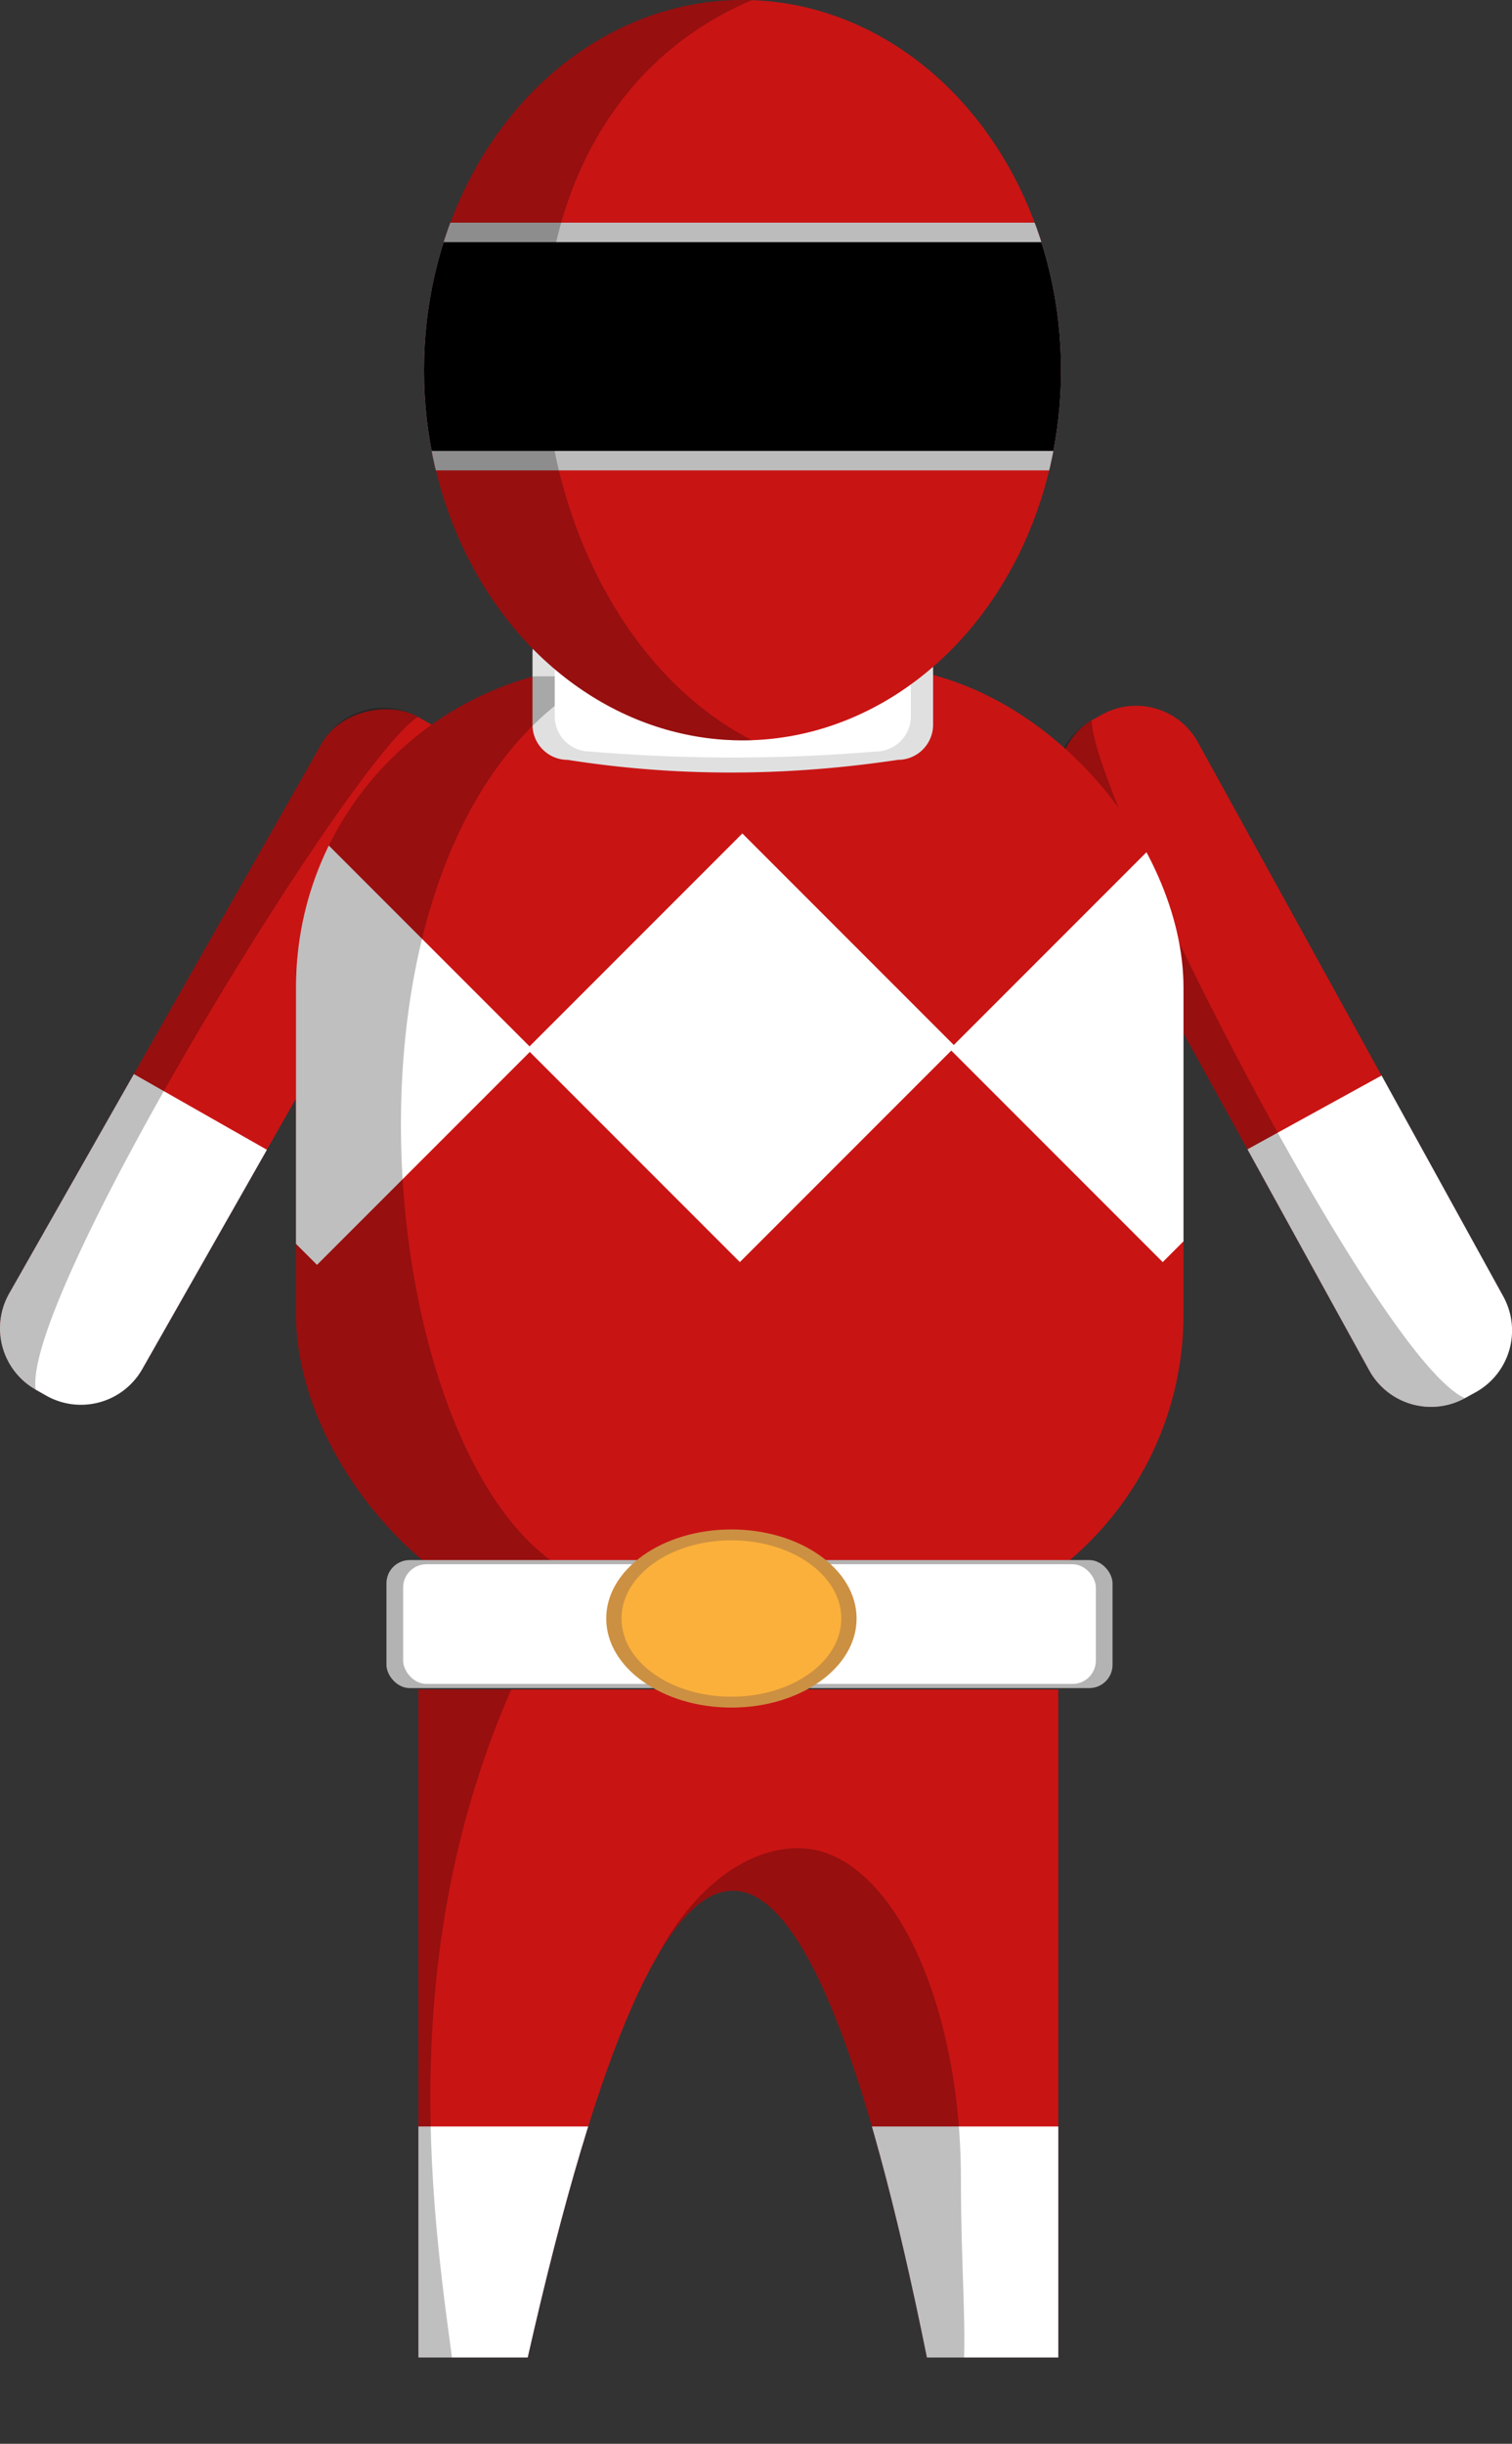 <svg xmlns="http://www.w3.org/2000/svg" xmlns:xlink="http://www.w3.org/1999/xlink" viewBox="0 0 543.5 878"><rect x="0" y="0" width="543.5" height="878" fill="#333333" stroke="none"/><defs><style>.cls-1{fill:none;}.cls-2{fill:#c91414;}.cls-3{fill:#fff;}.cls-4{opacity:0.25;}.cls-5{fill:#e0e0e0;}.cls-6{clip-path:url(#clip-path);}.cls-7{fill:#b3b3b3;}.cls-8{clip-path:url(#clip-path-2);}.cls-9{clip-path:url(#clip-path-3);}.cls-10{fill:#bcbcbc;}.cls-11{fill:#cc9042;}.cls-12{fill:#fbb03b;}</style><clipPath id="clip-path"><rect class="cls-1" x="106.41" y="239" width="319" height="349" rx="115.76"/></clipPath><clipPath id="clip-path-2"><path class="cls-1" d="M380.41,847h-47.2c-44.57-220.42-92.32-226.83-143.52,0H150.41V607h230Z"/></clipPath><clipPath id="clip-path-3"><ellipse class="cls-1" cx="266.91" cy="133" rx="114.5" ry="133"/></clipPath></defs><title>Asset 1</title><g id="Layer_2" data-name="Layer 2"><g id="Layer_1-2" data-name="Layer 1"><rect class="cls-2" x="-55.59" y="352" width="278" height="55" rx="25.34" transform="translate(-287.72 264.41) rotate(-60.38)"/><path class="cls-3" d="M48.13,385.9,3.32,464.71a25.33,25.33,0,0,0,9.5,34.55l3.75,2.14a25.35,25.35,0,0,0,34.56-9.5l44.81-78.81Z"/><path class="cls-4" d="M150.24,257.6a25.35,25.35,0,0,0-34.56,9.5L3.32,464.71a25.33,25.33,0,0,0,9.5,34.55C8,465.29,127.32,271.33,150.24,257.6Z"/><rect class="cls-2" x="322.41" y="352" width="278" height="55" rx="25.34" transform="translate(351.71 966.77) rotate(-118.86)"/><path class="cls-3" d="M448.42,412.92l43.75,79.4a25.34,25.34,0,0,0,34.43,10l3.78-2.08a25.35,25.35,0,0,0,10-34.43l-43.76-79.4Z"/><path class="cls-4" d="M392.43,258.8a25.34,25.34,0,0,0-10,34.43l109.7,199.09a25.34,25.34,0,0,0,34.43,10C495.13,488.61,392.15,285.51,392.43,258.8Z"/><rect class="cls-2" x="106.41" y="239" width="319" height="349" rx="115.76"/><path class="cls-5" d="M322.77,273c-40.07,6-79.65,6.16-118.72,0a12.63,12.63,0,0,1-12.64-12.64V234.64A12.63,12.63,0,0,1,204.05,222H322.77a12.64,12.64,0,0,1,12.64,12.64v25.72A12.64,12.64,0,0,1,322.77,273Z"/><g class="cls-6"><rect class="cls-3" x="211.64" y="322.31" width="109.53" height="108.26" transform="translate(-188.16 298.64) rotate(-45)"/><rect class="cls-3" x="59.64" y="323.31" width="109.53" height="108.26" transform="translate(-233.39 191.45) rotate(-45)"/><rect class="cls-3" x="363.64" y="322.31" width="109.53" height="108.26" transform="translate(-143.64 406.12) rotate(-45)"/><path class="cls-4" d="M215.41,569h-124V243h124C106.41,301,135.41,549,215.41,569Z"/></g><path class="cls-3" d="M314.77,270a611.69,611.69,0,0,1-102.72,0,12.63,12.63,0,0,1-12.64-12.64V234.64A12.63,12.63,0,0,1,212.05,222H314.77a12.64,12.64,0,0,1,12.64,12.64v22.72A12.64,12.64,0,0,1,314.77,270Z"/><ellipse class="cls-2" cx="266.91" cy="133" rx="114.5" ry="133"/><rect class="cls-7" x="138.91" y="560.5" width="261" height="46" rx="8.36"/><rect class="cls-3" x="144.91" y="562" width="249" height="43" rx="8.36"/><path class="cls-2" d="M380.41,847h-47.2c-44.57-220.42-92.32-226.83-143.52,0H150.41V607h230Z"/><g class="cls-8"><rect class="cls-3" x="128.41" y="764" width="109" height="102"/><rect class="cls-3" x="298.41" y="764" width="109" height="102"/><path class="cls-4" d="M163.41,854l-36,1V598l60,1C139.41,701,156.41,801,163.41,854Z"/><path class="cls-4" d="M345.41,783c0,65.72,9.3,95-23,95s-102-39.28-102-105,34.19-109,66.5-109S345.41,717.28,345.41,783Z"/></g><g class="cls-9"><rect class="cls-10" x="147.41" y="80" width="238" height="89"/><rect x="145.41" y="87" width="242" height="75"/><path class="cls-4" d="M270.41,266h-160V0h160C161.41,46,180.41,220,270.41,266Z"/></g><ellipse class="cls-11" cx="262.91" cy="581.5" rx="45" ry="32"/><ellipse class="cls-12" cx="262.91" cy="581.5" rx="39.5" ry="28.09"/></g></g></svg>